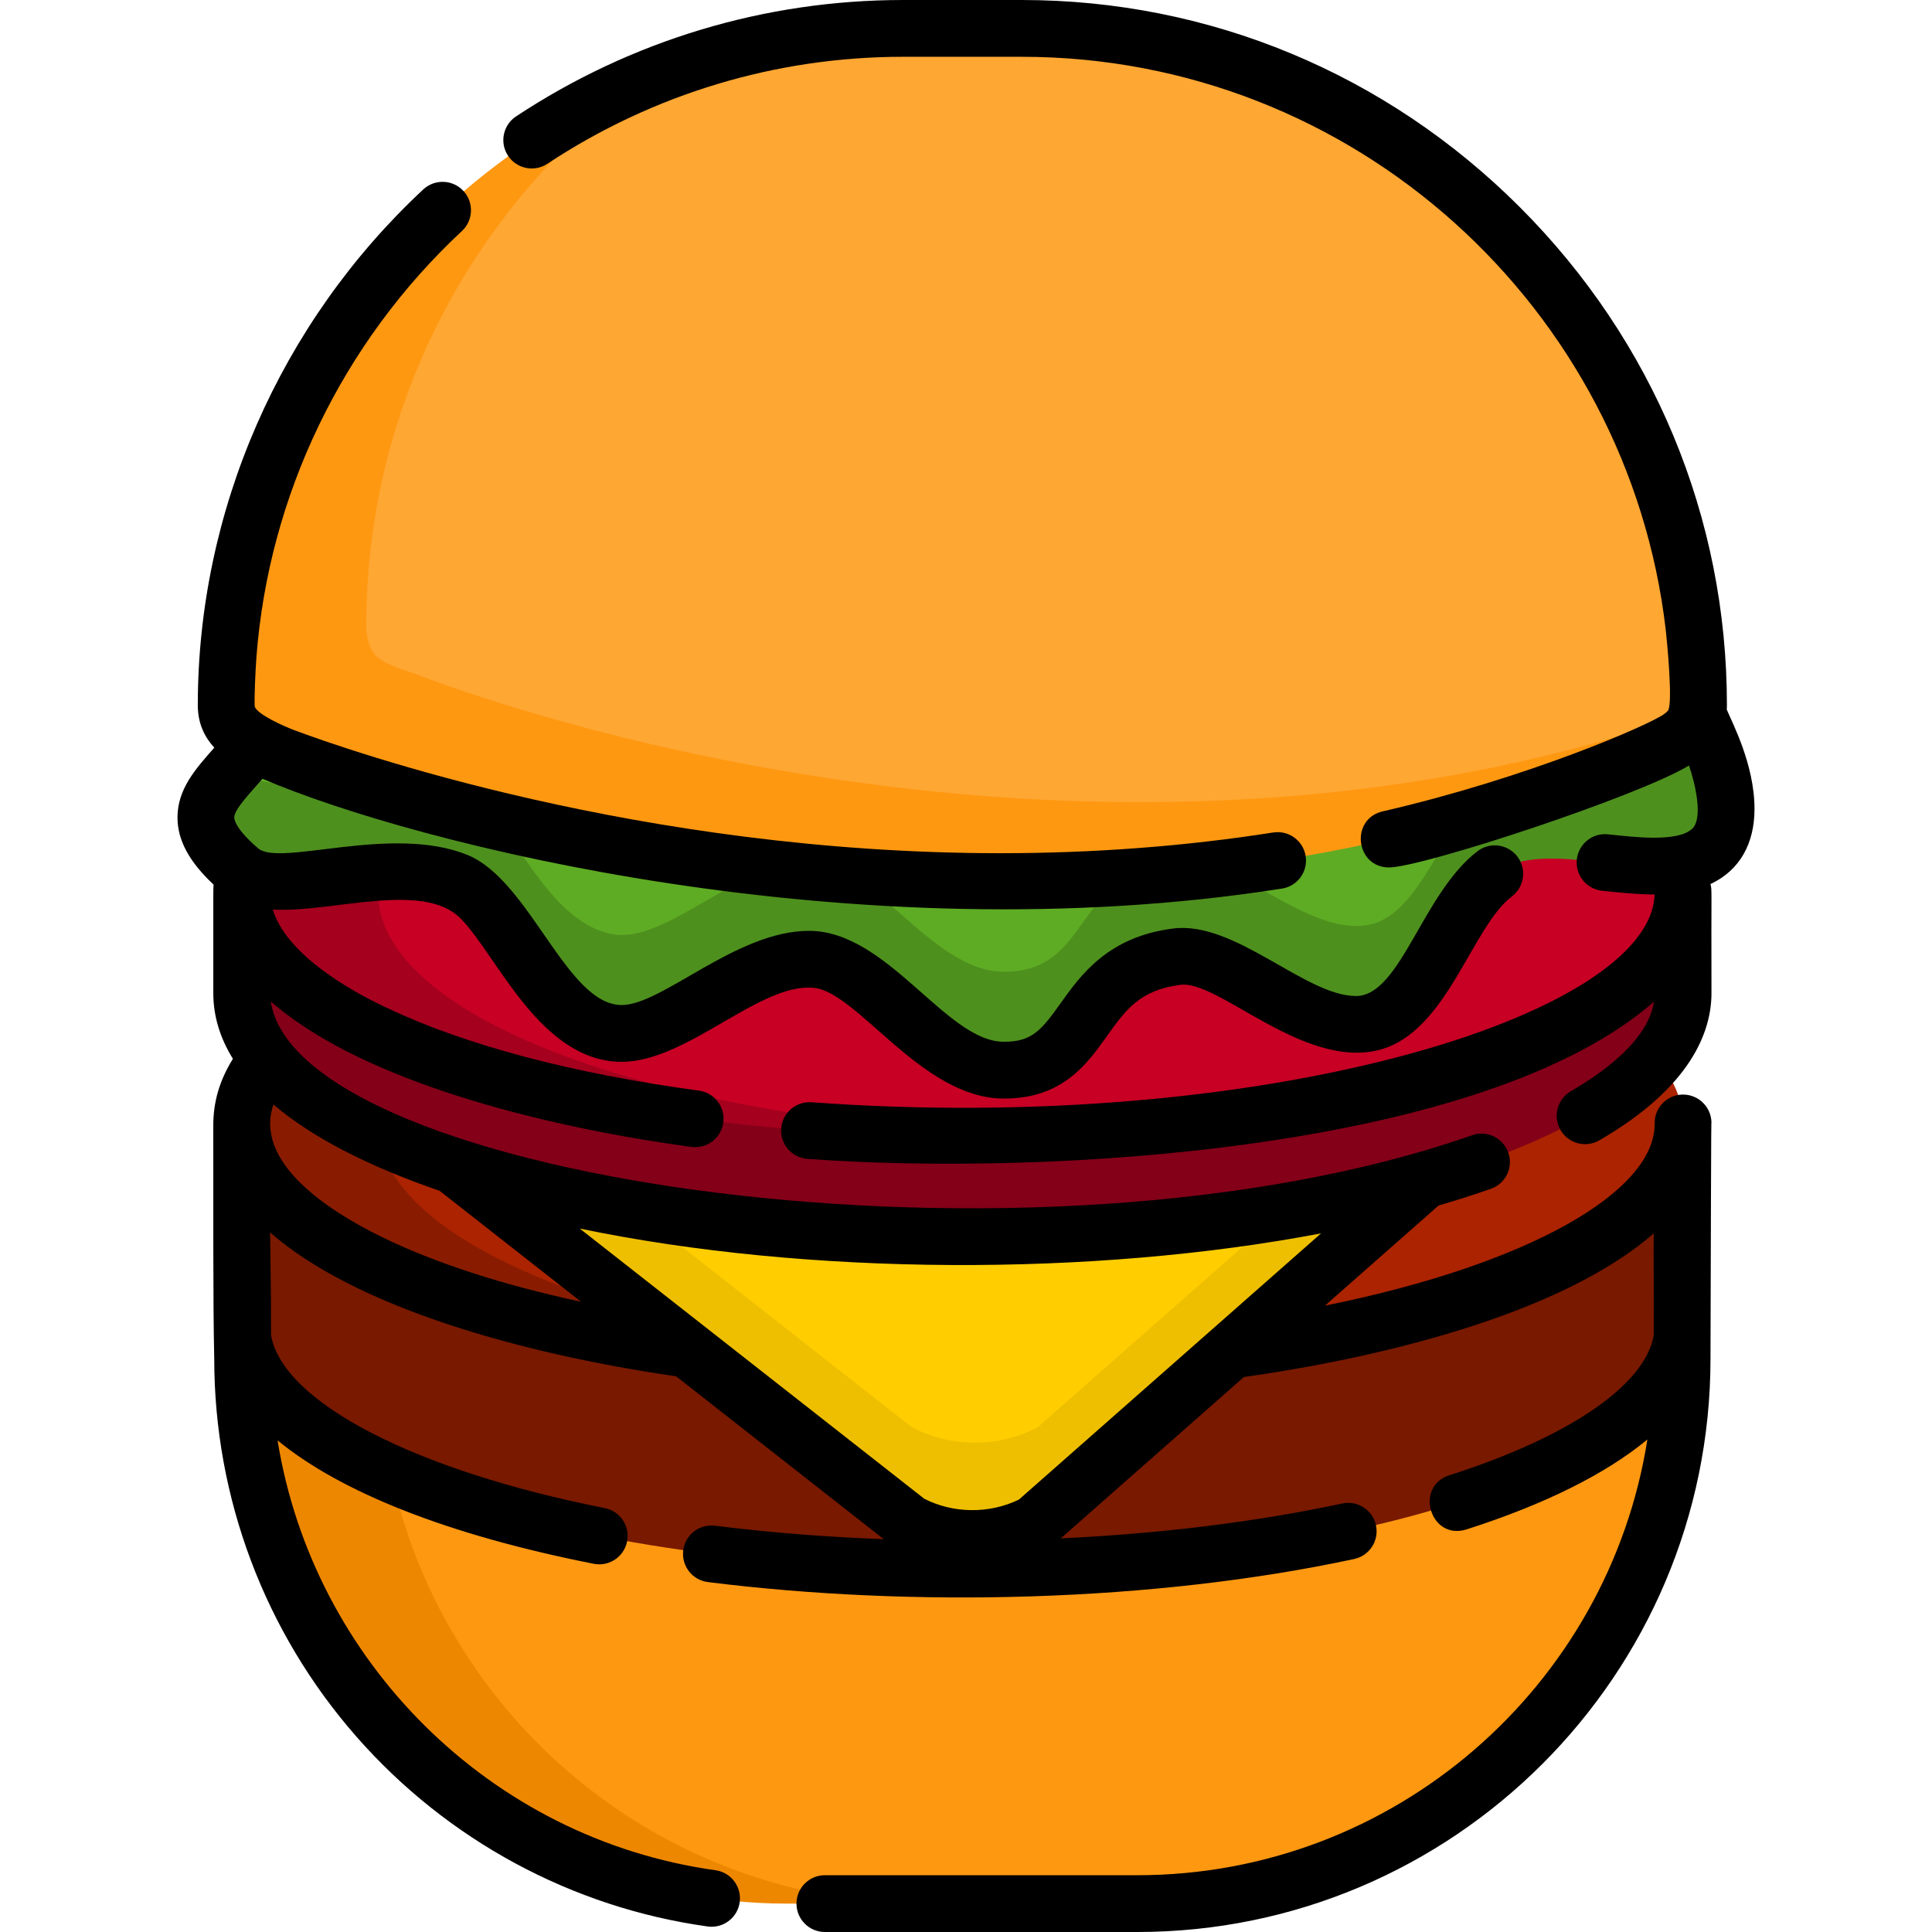 <?xml version="1.0" encoding="iso-8859-1"?>
<!-- Generator: Adobe Illustrator 19.0.0, SVG Export Plug-In . SVG Version: 6.00 Build 0)  -->
<svg version="1.1" id="Capa_1" xmlns="http://www.w3.org/2000/svg" xmlns:xlink="http://www.w3.org/1999/xlink" x="0px" y="0px"
	 viewBox="0 0 511.998 511.998" style="enable-background:new 0 0 511.998 511.998;" xml:space="preserve">
<path style="fill:#EE8700;" d="M445.769,337.703v22.392c0,79.736-64.638,144.384-144.384,144.384h-92.698
	c-79.746,0-144.384-64.648-144.384-144.384v-22.392H445.769z"/>
<path style="fill:#FF9811;" d="M445.769,337.703v22.392c0,79.736-64.638,144.384-144.384,144.384h-56.582
	c-79.746,0-144.384-64.648-144.384-144.384v-22.392H445.769z"/>
<path style="fill:#781900;" d="M64.046,298.249v53.031c0,35.646,85.509,64.542,190.99,64.542s190.99-28.897,190.99-64.542v-52.67
	L64.046,298.249z"/>
<path style="fill:#891C00;" d="M446.029,297.885c0,33.588-75.924,61.177-172.936,64.247c-5.949,0.191-11.968,0.291-18.058,0.291
	c-105.479,0-190.984-28.893-190.984-64.538s85.505-64.548,190.984-64.548c6.09,0,12.109,0.1,18.058,0.291
	C370.105,236.698,446.029,264.297,446.029,297.885z"/>
<path style="fill:#AB2300;" d="M446.029,297.885c0,33.588-75.924,61.177-172.936,64.247c-97.012-3.07-172.926-30.659-172.926-64.247
	s75.914-61.187,172.926-64.257C370.105,236.698,446.029,264.297,446.029,297.885z"/>
<path style="fill:#EEBF00;" d="M383.609,307.385l-104.188,91.762c-6.806,5.994-15.73,9.217-24.768,8.457
	c-0.486-0.041-0.97-0.091-1.453-0.151c-5.936-0.74-11.513-3.25-16.217-6.945l-124.817-98.018
	c14.336,5.468,31.381,10.092,50.422,13.664c27.398,5.137,58.909,8.056,92.447,8.056c32.504,0,63.123-2.749,89.909-7.594
	C358.97,314.087,371.951,310.977,383.609,307.385z"/>
<path style="fill:#FFCD00;" d="M344.944,316.615l-70.015,61.668c-10.353,5.438-23.104,5.377-33.407-0.15l-78.934-61.979
	c27.398,5.137,58.909,8.056,92.447,8.056C287.54,324.209,318.158,321.46,344.944,316.615z"/>
<path style="fill:#830018;" d="M64.046,237.773v25.401c0,35.646,85.509,64.542,190.99,64.542s190.99-28.897,190.99-64.542v-25.817
	L64.046,237.773z"/>
<path style="fill:#A5001E;" d="M446.029,236.527c0,33.588-75.924,61.177-172.936,64.247c-5.949,0.191-11.968,0.291-18.058,0.291
	c-71.761,0-134.272-13.373-166.907-33.147c-15.339-9.29-24.077-19.994-24.077-31.391c0-11.397,8.738-22.101,24.077-31.391
	c32.635-19.784,95.146-33.157,166.907-33.157c6.09,0,12.109,0.1,18.058,0.291C370.105,175.341,446.029,202.939,446.029,236.527z"/>
<path style="fill:#C70024;" d="M446.029,236.527c0,33.588-75.924,61.177-172.936,64.247c-97.012-3.07-172.926-30.659-172.926-64.247
	s75.914-61.187,172.926-64.257C370.105,175.341,446.029,202.939,446.029,236.527z"/>
<path style="fill:#4E901E;" d="M453.664,225.05c-11.336,10.825-40.009-2.338-54.505,4.635c-14.396,6.932-20.476,37.3-35.504,41.253
	c-16.503,4.344-37.771-19.202-51.897-17.396c-27.589,3.531-22.131,30.348-45.958,30.057c-18.449-0.201-33.979-27.91-49.479-29.304
	c-18.79-1.695-39.447,22.382-54.315,19.302c-19.152-3.973-27.448-34.571-40.962-40.059c-19.402-7.885-47.332,5.779-57.555-3.03
	c-14.637-12.601-8.467-19.001-1.234-27.177c4.254-4.815,8.869-10.243,9.832-17.918c0.14,0.01,0.291,0.01,0.441,0.01
	c0,0,189.89,76.877,365.013,0c2.669-1.174,5.317-2.348,7.484-3.852c3.521,5.126,6.722,11.106,8.989,17.045
	C458.088,209.27,459.162,219.804,453.664,225.05z"/>
<path style="fill:#5EAC24;" d="M454.015,198.616c-0.11,0.12-0.231,0.241-0.351,0.351c-11.336,10.825-40.009-2.338-54.505,4.635
	c-14.396,6.932-20.476,37.3-35.504,41.253c-16.503,4.344-37.771-19.202-51.897-17.396c-27.589,3.531-22.131,30.348-45.958,30.057
	c-18.449-0.201-33.979-27.91-49.479-29.304c-18.79-1.695-39.447,22.382-54.315,19.302c-19.152-3.973-27.448-34.571-40.962-40.059
	c-19.402-7.885-47.332,5.779-57.555-3.03c-0.431-0.371-0.843-0.732-1.234-1.094c4.254-4.815,8.869-10.243,9.832-17.918
	c0.14,0.01,0.291,0.01,0.441,0.01c0,0,189.89,76.877,365.013,0c2.669-1.174,5.317-2.348,7.484-3.852
	C448.547,186.697,451.748,192.676,454.015,198.616z"/>
<path style="fill:#FF9811;" d="M450.133,186.878c0,0.451-0.03,0.893-0.08,1.314c-0.742,5.999-6.591,8.678-12.51,11.276
	c-175.123,76.877-365.013,0-365.013,0c-3.192-1.028-6.601-1.415-8.889-3.692c-2.277-2.287-3.692-5.427-3.692-8.899
	c0-74.289,45.777-138.415,110.515-165.532c21.228-8.909,44.493-13.824,68.841-13.824h31.461c49.319,0,94.163,20.175,126.677,52.689
	C429.958,92.715,450.133,137.559,450.133,186.878z"/>
<path style="fill:#FFA733;" d="M450.133,186.878c0,0.451-0.03,0.893-0.08,1.314c-167.84,60.073-340.404-9.791-340.404-9.791
	c-3.632-1.154-6.14-1.906-8.889-3.692c-2.707-1.759-3.692-5.427-3.692-8.899c0-59.09,28.963-111.749,73.396-144.464
	c21.228-8.909,44.493-13.824,68.841-13.824h31.461c49.319,0,94.163,20.175,126.677,52.689
	C429.958,92.715,450.133,137.559,450.133,186.878z"/>
<path d="M464.96,214.366c0-11.858-6.006-22.998-7.345-26.316c0.023-0.382,0.036-0.77,0.036-1.168
	c0-49.721-19.494-96.596-54.89-131.991C367.366,19.494,320.49,0,270.77,0h-31.468c-36.537,0-71.994,10.665-102.539,30.843
	c-3.467,2.29-4.421,6.958-2.131,10.426c2.29,3.467,6.959,4.422,10.426,2.131c28.076-18.548,60.665-28.351,94.244-28.351h31.468
	c88.003,0,160.755,66.504,170.67,151.891c0.286,2.454,1.985,19.739,0.571,21.401c-0.276,0.323-0.624,0.615-0.968,0.865
	c0,0.001,0.001,0.002,0.002,0.003c-3.828,2.821-35.974,16.912-74.617,25.812c-8.674,1.997-7.231,14.859,1.682,14.859
	c8.641,0,65.69-18.693,79.485-27.01l0,0c1.546,4.401,3.857,13.893,0.873,16.734c-3.965,3.775-16.333,2.115-22.322,1.495
	c-4.123-0.441-7.835,2.548-8.277,6.681c-0.441,4.133,2.558,7.835,6.692,8.277c4.334,0.461,9.26,0.983,13.935,0.983
	c-1.137,32.239-103.963,63.796-223.418,55.067c-4.133-0.301-7.755,2.809-8.056,6.962c-0.301,4.143,2.809,7.745,6.962,8.046
	c63.982,4.693,179.259-2.215,224.326-41.654c-1.572,10.141-13.098,18.535-22.016,23.716c-3.592,2.077-4.826,6.681-2.749,10.273
	c2.096,3.608,6.675,4.828,10.283,2.749c24.569-14.206,29.726-29.063,29.726-39.025c-0.099-28.048,0.197-27.262-0.271-28.883
	C461.261,230.544,464.96,223.322,464.96,214.366z"/>
<path d="M316.407,356.535c-3.982,3.508-13.931,12.272-14.364,12.655C302.301,368.962,306.055,365.655,316.407,356.535z"/>
<path d="M446.029,290.07h-0.08c-4.153,0.04-7.494,3.441-7.444,7.594v0.221c0,17.928-33.297,37.21-87.381,48.125l30.123-26.547
	c4.788-1.389,9.416-2.863,13.859-4.422c3.923-1.374,5.989-5.668,4.605-9.591c-1.374-3.923-5.668-5.979-9.591-4.605
	C274.92,341.281,78.957,313.038,71.756,265.396c25.922,22.619,77.465,33.957,111.468,38.548c4.444,0.522,7.932-2.573,8.457-6.451
	c0.562-4.123-2.327-7.905-6.451-8.467c-33.367-4.504-61.839-12.049-82.515-21.85h-0.01c-10.983-5.1-26.878-14.603-30.418-26.124
	c15.848,0.879,39.999-7.79,49.951,2.518c9.662,10.012,21.102,37.822,42.517,37.822c17.376,0,36.622-21.032,50.894-19.603
	c11.551,1.043,28.524,29.095,50.041,29.334h0.492c15.389,0,21.91-9.159,27.157-16.523c4.856-6.832,8.698-12.229,19.372-13.594
	c10.057-1.511,32.63,22.452,52.86,17.215c18.018-4.753,24.353-32.532,35.113-40.671c3.311-2.518,3.953-7.233,1.445-10.544
	c-2.518-3.311-7.233-3.963-10.544-1.445c-14.627,11.116-20.42,38.393-32.224,38.393c-13.456,0-32.111-20.056-48.556-17.877
	c-17.205,2.197-24.439,12.37-29.726,19.784c-5.046,7.083-7.584,10.213-14.898,10.213h-0.301
	c-15.216-0.174-30.654-29.395-51.486-29.395c-19.283,0-38.816,19.663-49.64,19.663c-14.589,0-24.273-33.033-40.881-39.778
	c-20.136-8.186-49.657,3.219-55.478-1.756c-3.752-3.23-5.287-5.417-5.909-6.742c-0.341-0.742-0.401-1.204-0.401-1.435
	c0-2.264,4.679-6.964,7.489-10.251c40.38,17.353,156.92,46.88,270.175,29.105c4.105-0.645,6.911-4.494,6.266-8.6
	c-0.644-4.104-4.478-6.903-8.6-6.266c-23.213,3.643-47.55,5.491-72.338,5.491c-95.317,0-172.834-27.264-187.294-32.684
	c0.001-0.003,0.002-0.005,0.003-0.008c-2.267-0.836-9.824-4.142-10.282-6.241c-0.136-2.168,0.17-9.354,0.471-13.252
	c-0.001,0-0.001,0.001-0.002,0.002c3.293-42.662,22.722-83.165,54.447-112.706c3.041-2.832,3.21-7.593,0.379-10.635
	c-2.831-3.039-7.591-3.208-10.635-0.379c-37.968,35.355-59.743,85.17-59.743,136.674c0,4.888,1.826,8.49,4.374,11.257
	c-4.892,5.548-9.757,10.914-9.757,18.493c0,5.999,3.06,11.708,9.561,17.797c-0.114,1.595-0.05,0.552-0.07,28.742
	c0,6.059,1.756,11.878,5.197,17.426c-3.638,5.851-5.202,11.571-5.202,17.649c0.039,20.914-0.097,46.744,0.254,61.845
	c0.001,36.879,13.379,72.439,37.672,100.133c24.064,27.433,57.123,45.302,93.086,50.313c0.353,0.05,0.701,0.073,1.048,0.073
	c3.695,0,6.918-2.724,7.442-6.487c0.574-4.116-2.297-7.917-6.414-8.49c-59.896-8.348-106.652-55.612-116.055-113.922
	c16.733,13.784,45.331,25.116,83.788,32.711c0.492,0.098,0.982,0.144,1.466,0.144c3.52,0,6.666-2.483,7.374-6.068
	c0.806-4.076-1.847-8.035-5.923-8.839c-50.588-9.992-85.32-28.136-88.436-45.807c-0.049-9.191,0.083-5.439-0.254-27.264
	c22.154,19.476,65.5,32.055,107.601,38.139l55.04,43.17c-15.312-0.568-30.3-1.75-44.746-3.563c-4.115-0.52-7.885,2.404-8.403,6.528
	c-0.519,4.123,2.405,7.885,6.528,8.403c54.332,6.822,118.174,5.289,171.278-6.107c4.063-0.872,6.649-4.872,5.778-8.936
	c-0.872-4.063-4.877-6.651-8.936-5.778c-22.679,4.868-48.088,7.999-74.599,9.242l48.525-42.759
	c33.471-4.707,83.234-15.917,108.624-38.077c-0.068,5.634,0.049,15.564-0.012,27.127c-2.422,13.133-22.276,26.78-54.153,36.99
	c-9.357,2.998-5.032,17.407,4.591,14.331c20.771-6.652,36.902-14.733,47.885-23.808C426.268,446.826,369.576,496.95,301.39,496.95
	h-82.791c-4.156,0-7.524,3.368-7.524,7.524s3.368,7.524,7.524,7.524h82.791c83.761,0,151.907-68.145,151.907-151.907
	c0.197-74.747,0.23-60.843,0.258-62.579C453.503,293.38,450.143,290.07,446.029,290.07z M101.04,327.741
	c-14.375-7.044-33.791-19.822-28.572-35.033c10.063,8.587,24.845,16.271,44.028,22.86l37.495,29.408
	C133.164,340.502,115.186,334.673,101.04,327.741z M316.407,356.535c5.091-4.484,0.421-0.368-46.394,40.878
	c-7.883,3.816-17.378,3.69-25.061-0.221c-0.637-0.5-85.287-66.891-91.313-71.616c60.38,12.557,136.127,12.789,196.461,1.275
	C334.69,340.428,323.848,349.981,316.407,356.535z"/>
<g>
</g>
<g>
</g>
<g>
</g>
<g>
</g>
<g>
</g>
<g>
</g>
<g>
</g>
<g>
</g>
<g>
</g>
<g>
</g>
<g>
</g>
<g>
</g>
<g>
</g>
<g>
</g>
<g>
</g>
</svg>

